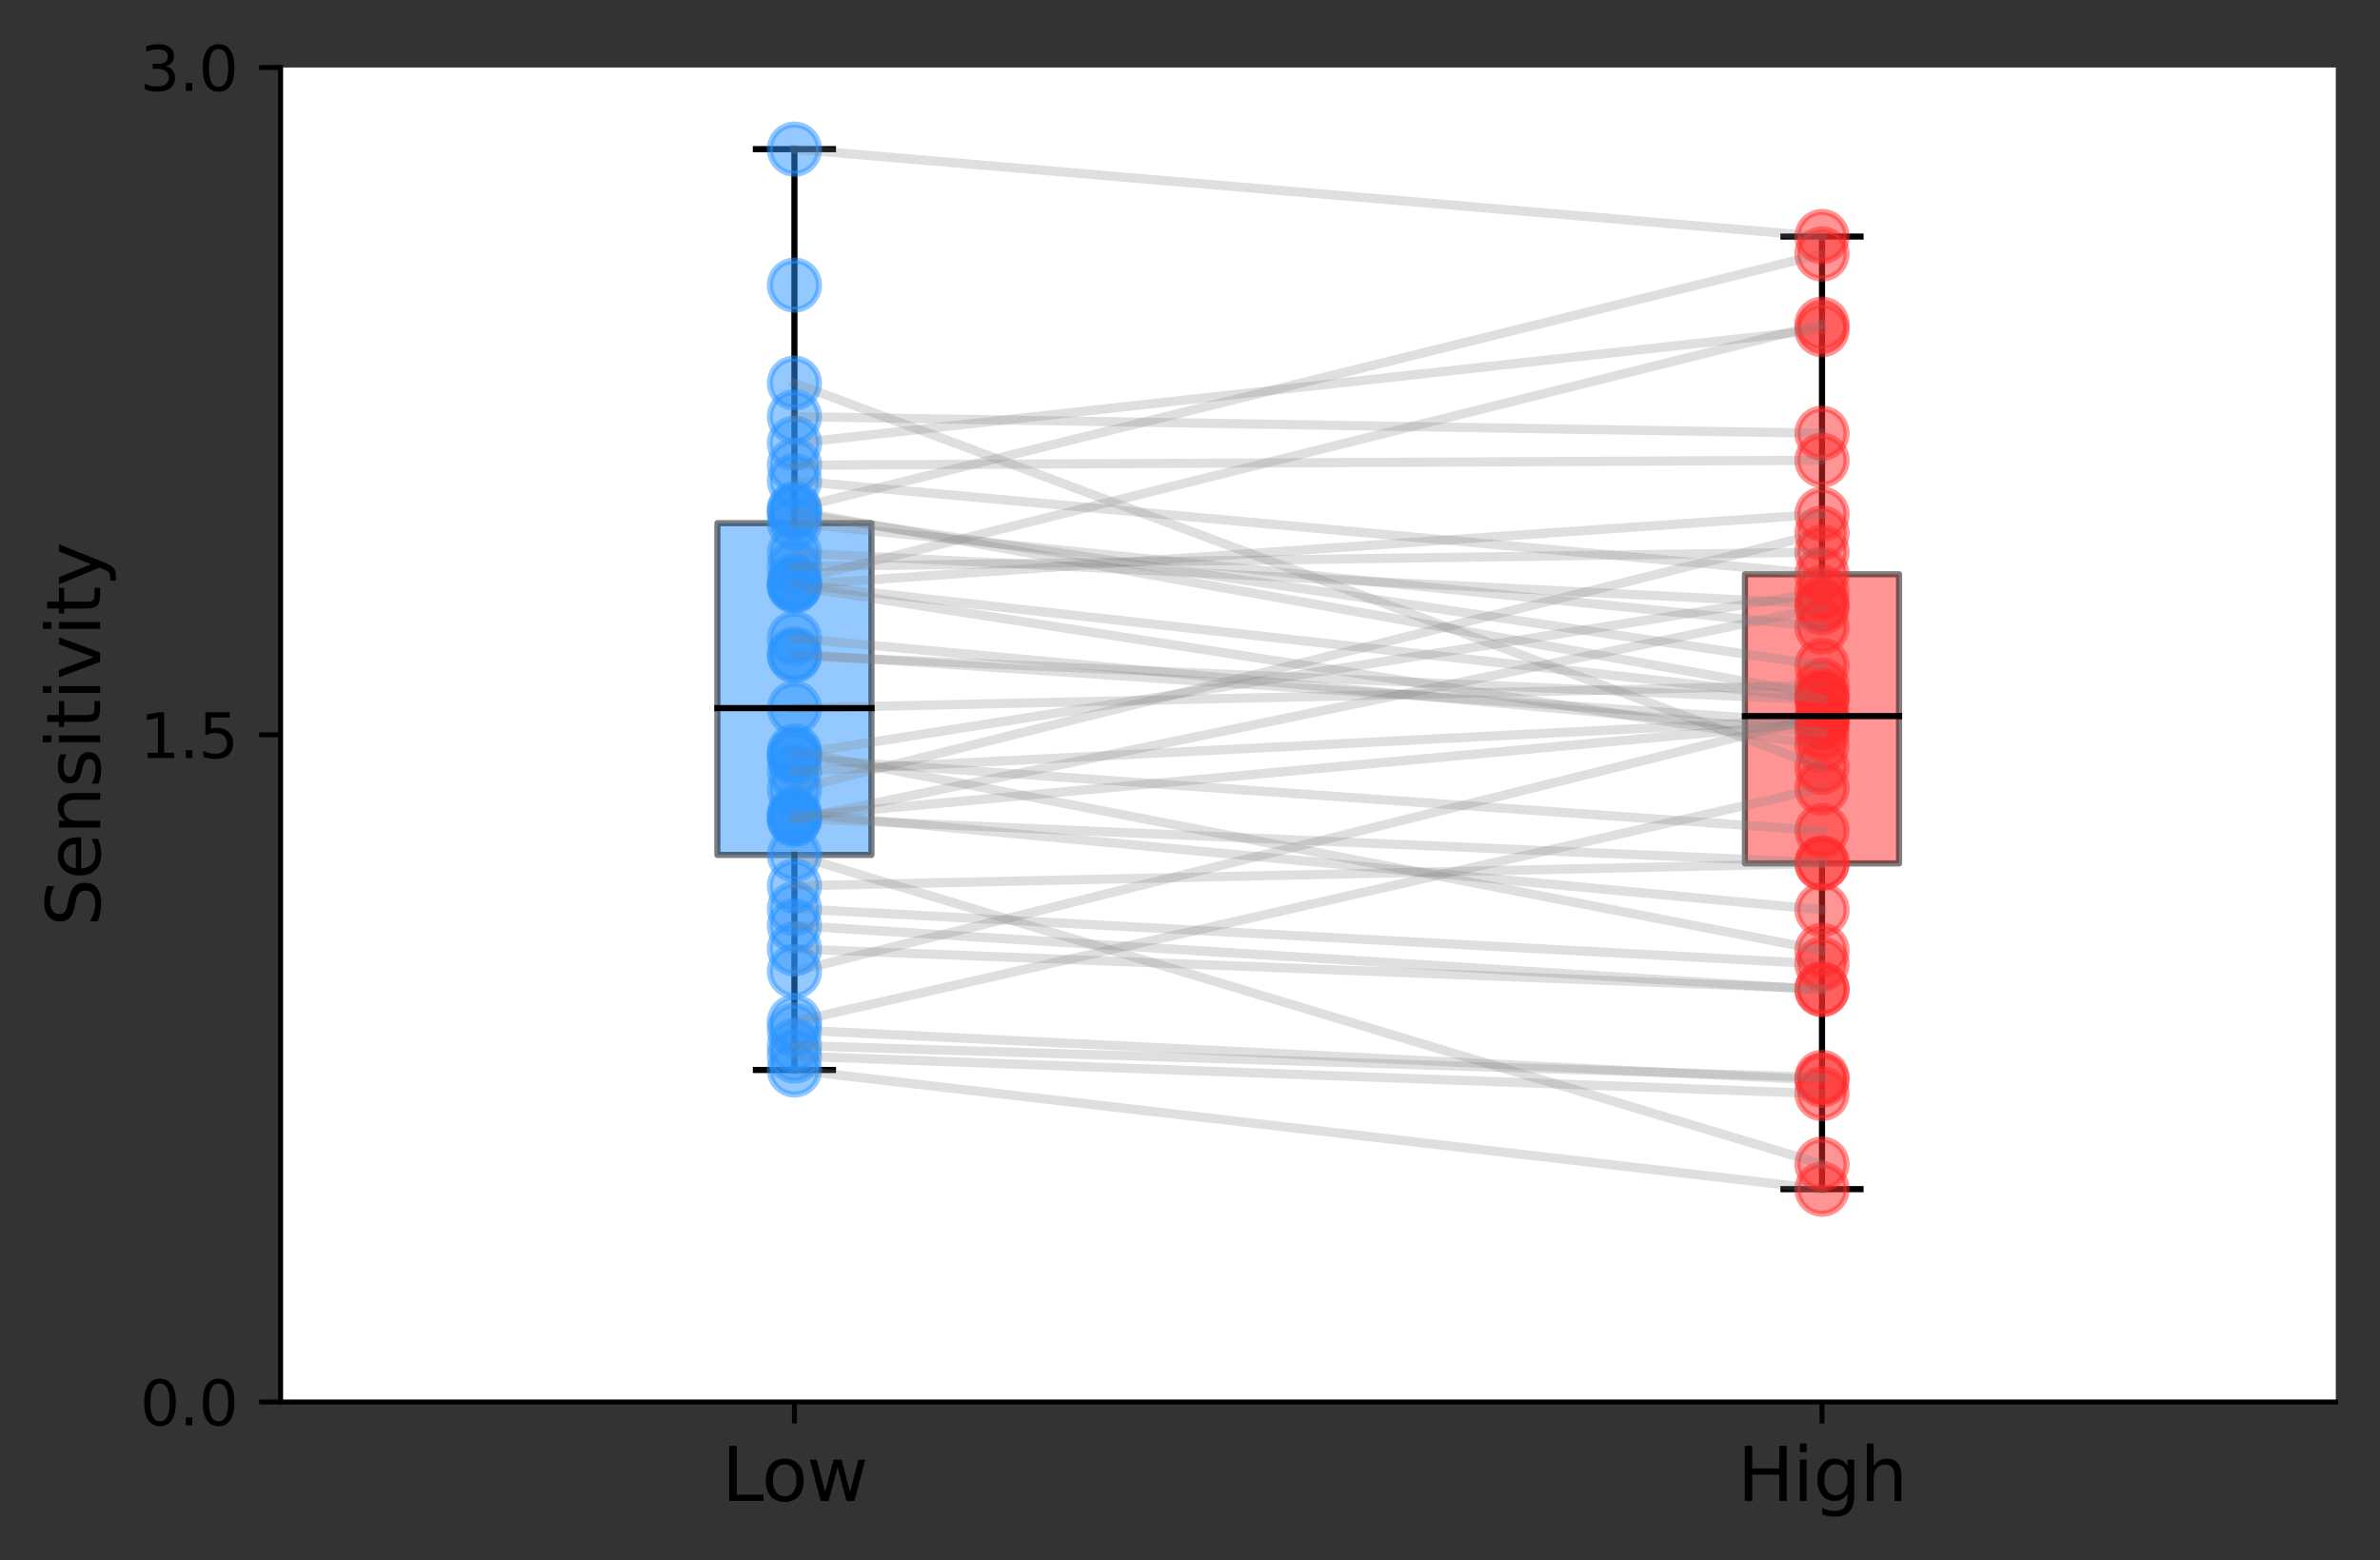 <?xml version="1.0" encoding="utf-8" standalone="no"?>
<!DOCTYPE svg PUBLIC "-//W3C//DTD SVG 1.1//EN"
  "http://www.w3.org/Graphics/SVG/1.1/DTD/svg11.dtd">
<svg xmlns:xlink="http://www.w3.org/1999/xlink" width="387.717pt" height="254.253pt" viewBox="0 0 387.717 254.253" xmlns="http://www.w3.org/2000/svg" version="1.1">
 <rect x="0" y="0" width="387.717" height="254.253" fill="#333333" stroke="none"/>
 <defs>
  <style type="text/css">*{stroke-linejoin: round; stroke-linecap: butt}</style>
 </defs>
 <g id="figure_1">
  <g id="patch_1">
   <path d="M 0 254.253 
L 387.717 254.253 
L 387.717 0 
L 0 0 
L 0 254.253 
z
" style="fill: none"/>
  </g>
  <g id="axes_1">
   <g id="patch_2">
    <path d="M 45.717 228.439 
L 380.517 228.439 
L 380.517 10.999 
L 45.717 10.999 
z
" style="fill: #ffffff"/>
   </g>
   <g id="matplotlib.axis_1">
    <g id="xtick_1">
     <g id="line2d_1">
      <defs>
       <path id="m71ca044de9" d="M 0 0 
L 0 3.5 
" style="stroke: #000000; stroke-width: 0.8"/>
      </defs>
      <g>
       <use xlink:href="#m71ca044de9" x="129.417" y="228.439" style="stroke: #000000; stroke-width: 0.8"/>
      </g>
     </g>
     <g id="text_1">
      <!-- Low -->
      <g transform="translate(117.601 244.557) scale(0.12 -0.12)">
       <defs>
        <path id="DejaVuSans-4c" d="M 628 4666 
L 1259 4666 
L 1259 531 
L 3531 531 
L 3531 0 
L 628 0 
L 628 4666 
z
" transform="scale(0.016)"/>
        <path id="DejaVuSans-6f" d="M 1959 3097 
Q 1497 3097 1228 2736 
Q 959 2375 959 1747 
Q 959 1119 1226 758 
Q 1494 397 1959 397 
Q 2419 397 2687 759 
Q 2956 1122 2956 1747 
Q 2956 2369 2687 2733 
Q 2419 3097 1959 3097 
z
M 1959 3584 
Q 2709 3584 3137 3096 
Q 3566 2609 3566 1747 
Q 3566 888 3137 398 
Q 2709 -91 1959 -91 
Q 1206 -91 779 398 
Q 353 888 353 1747 
Q 353 2609 779 3096 
Q 1206 3584 1959 3584 
z
" transform="scale(0.016)"/>
        <path id="DejaVuSans-77" d="M 269 3500 
L 844 3500 
L 1563 769 
L 2278 3500 
L 2956 3500 
L 3675 769 
L 4391 3500 
L 4966 3500 
L 4050 0 
L 3372 0 
L 2619 2869 
L 1863 0 
L 1184 0 
L 269 3500 
z
" transform="scale(0.016)"/>
       </defs>
       <use xlink:href="#DejaVuSans-4c"/>
       <use xlink:href="#DejaVuSans-6f" x="53.963"/>
       <use xlink:href="#DejaVuSans-77" x="115.145"/>
      </g>
     </g>
    </g>
    <g id="xtick_2">
     <g id="line2d_2">
      <g>
       <use xlink:href="#m71ca044de9" x="296.817" y="228.439" style="stroke: #000000; stroke-width: 0.8"/>
      </g>
     </g>
     <g id="text_2">
      <!-- High -->
      <g transform="translate(283.026 244.557) scale(0.12 -0.12)">
       <defs>
        <path id="DejaVuSans-48" d="M 628 4666 
L 1259 4666 
L 1259 2753 
L 3553 2753 
L 3553 4666 
L 4184 4666 
L 4184 0 
L 3553 0 
L 3553 2222 
L 1259 2222 
L 1259 0 
L 628 0 
L 628 4666 
z
" transform="scale(0.016)"/>
        <path id="DejaVuSans-69" d="M 603 3500 
L 1178 3500 
L 1178 0 
L 603 0 
L 603 3500 
z
M 603 4863 
L 1178 4863 
L 1178 4134 
L 603 4134 
L 603 4863 
z
" transform="scale(0.016)"/>
        <path id="DejaVuSans-67" d="M 2906 1791 
Q 2906 2416 2648 2759 
Q 2391 3103 1925 3103 
Q 1463 3103 1205 2759 
Q 947 2416 947 1791 
Q 947 1169 1205 825 
Q 1463 481 1925 481 
Q 2391 481 2648 825 
Q 2906 1169 2906 1791 
z
M 3481 434 
Q 3481 -459 3084 -895 
Q 2688 -1331 1869 -1331 
Q 1566 -1331 1297 -1286 
Q 1028 -1241 775 -1147 
L 775 -588 
Q 1028 -725 1275 -790 
Q 1522 -856 1778 -856 
Q 2344 -856 2625 -561 
Q 2906 -266 2906 331 
L 2906 616 
Q 2728 306 2450 153 
Q 2172 0 1784 0 
Q 1141 0 747 490 
Q 353 981 353 1791 
Q 353 2603 747 3093 
Q 1141 3584 1784 3584 
Q 2172 3584 2450 3431 
Q 2728 3278 2906 2969 
L 2906 3500 
L 3481 3500 
L 3481 434 
z
" transform="scale(0.016)"/>
        <path id="DejaVuSans-68" d="M 3513 2113 
L 3513 0 
L 2938 0 
L 2938 2094 
Q 2938 2591 2744 2837 
Q 2550 3084 2163 3084 
Q 1697 3084 1428 2787 
Q 1159 2491 1159 1978 
L 1159 0 
L 581 0 
L 581 4863 
L 1159 4863 
L 1159 2956 
Q 1366 3272 1645 3428 
Q 1925 3584 2291 3584 
Q 2894 3584 3203 3211 
Q 3513 2838 3513 2113 
z
" transform="scale(0.016)"/>
       </defs>
       <use xlink:href="#DejaVuSans-48"/>
       <use xlink:href="#DejaVuSans-69" x="75.195"/>
       <use xlink:href="#DejaVuSans-67" x="102.979"/>
       <use xlink:href="#DejaVuSans-68" x="166.455"/>
      </g>
     </g>
    </g>
   </g>
   <g id="matplotlib.axis_2">
    <g id="ytick_1">
     <g id="line2d_3">
      <defs>
       <path id="m0440b07064" d="M 0 0 
L -3.5 0 
" style="stroke: #000000; stroke-width: 0.8"/>
      </defs>
      <g>
       <use xlink:href="#m0440b07064" x="45.717" y="228.439" style="stroke: #000000; stroke-width: 0.8"/>
      </g>
     </g>
     <g id="text_3">
      <!-- 0.0 -->
      <g transform="translate(22.814 232.238) scale(0.1 -0.1)">
       <defs>
        <path id="DejaVuSans-30" d="M 2034 4250 
Q 1547 4250 1301 3770 
Q 1056 3291 1056 2328 
Q 1056 1369 1301 889 
Q 1547 409 2034 409 
Q 2525 409 2770 889 
Q 3016 1369 3016 2328 
Q 3016 3291 2770 3770 
Q 2525 4250 2034 4250 
z
M 2034 4750 
Q 2819 4750 3233 4129 
Q 3647 3509 3647 2328 
Q 3647 1150 3233 529 
Q 2819 -91 2034 -91 
Q 1250 -91 836 529 
Q 422 1150 422 2328 
Q 422 3509 836 4129 
Q 1250 4750 2034 4750 
z
" transform="scale(0.016)"/>
        <path id="DejaVuSans-2e" d="M 684 794 
L 1344 794 
L 1344 0 
L 684 0 
L 684 794 
z
" transform="scale(0.016)"/>
       </defs>
       <use xlink:href="#DejaVuSans-30"/>
       <use xlink:href="#DejaVuSans-2e" x="63.623"/>
       <use xlink:href="#DejaVuSans-30" x="95.41"/>
      </g>
     </g>
    </g>
    <g id="ytick_2">
     <g id="line2d_4">
      <g>
       <use xlink:href="#m0440b07064" x="45.717" y="119.719" style="stroke: #000000; stroke-width: 0.8"/>
      </g>
     </g>
     <g id="text_4">
      <!-- 1.5 -->
      <g transform="translate(22.814 123.518) scale(0.1 -0.1)">
       <defs>
        <path id="DejaVuSans-31" d="M 794 531 
L 1825 531 
L 1825 4091 
L 703 3866 
L 703 4441 
L 1819 4666 
L 2450 4666 
L 2450 531 
L 3481 531 
L 3481 0 
L 794 0 
L 794 531 
z
" transform="scale(0.016)"/>
        <path id="DejaVuSans-35" d="M 691 4666 
L 3169 4666 
L 3169 4134 
L 1269 4134 
L 1269 2991 
Q 1406 3038 1543 3061 
Q 1681 3084 1819 3084 
Q 2600 3084 3056 2656 
Q 3513 2228 3513 1497 
Q 3513 744 3044 326 
Q 2575 -91 1722 -91 
Q 1428 -91 1123 -41 
Q 819 9 494 109 
L 494 744 
Q 775 591 1075 516 
Q 1375 441 1709 441 
Q 2250 441 2565 725 
Q 2881 1009 2881 1497 
Q 2881 1984 2565 2268 
Q 2250 2553 1709 2553 
Q 1456 2553 1204 2497 
Q 953 2441 691 2322 
L 691 4666 
z
" transform="scale(0.016)"/>
       </defs>
       <use xlink:href="#DejaVuSans-31"/>
       <use xlink:href="#DejaVuSans-2e" x="63.623"/>
       <use xlink:href="#DejaVuSans-35" x="95.41"/>
      </g>
     </g>
    </g>
    <g id="ytick_3">
     <g id="line2d_5">
      <g>
       <use xlink:href="#m0440b07064" x="45.717" y="10.999" style="stroke: #000000; stroke-width: 0.8"/>
      </g>
     </g>
     <g id="text_5">
      <!-- 3.0 -->
      <g transform="translate(22.814 14.798) scale(0.1 -0.1)">
       <defs>
        <path id="DejaVuSans-33" d="M 2597 2516 
Q 3050 2419 3304 2112 
Q 3559 1806 3559 1356 
Q 3559 666 3084 287 
Q 2609 -91 1734 -91 
Q 1441 -91 1130 -33 
Q 819 25 488 141 
L 488 750 
Q 750 597 1062 519 
Q 1375 441 1716 441 
Q 2309 441 2620 675 
Q 2931 909 2931 1356 
Q 2931 1769 2642 2001 
Q 2353 2234 1838 2234 
L 1294 2234 
L 1294 2753 
L 1863 2753 
Q 2328 2753 2575 2939 
Q 2822 3125 2822 3475 
Q 2822 3834 2567 4026 
Q 2313 4219 1838 4219 
Q 1578 4219 1281 4162 
Q 984 4106 628 3988 
L 628 4550 
Q 988 4650 1302 4700 
Q 1616 4750 1894 4750 
Q 2613 4750 3031 4423 
Q 3450 4097 3450 3541 
Q 3450 3153 3228 2886 
Q 3006 2619 2597 2516 
z
" transform="scale(0.016)"/>
       </defs>
       <use xlink:href="#DejaVuSans-33"/>
       <use xlink:href="#DejaVuSans-2e" x="63.623"/>
       <use xlink:href="#DejaVuSans-30" x="95.41"/>
      </g>
     </g>
    </g>
    <g id="text_6">
     <!-- Sensitivity -->
     <g transform="translate(16.318 150.956) rotate(-90) scale(0.12 -0.12)">
      <defs>
       <path id="DejaVuSans-53" d="M 3425 4513 
L 3425 3897 
Q 3066 4069 2747 4153 
Q 2428 4238 2131 4238 
Q 1616 4238 1336 4038 
Q 1056 3838 1056 3469 
Q 1056 3159 1242 3001 
Q 1428 2844 1947 2747 
L 2328 2669 
Q 3034 2534 3370 2195 
Q 3706 1856 3706 1288 
Q 3706 609 3251 259 
Q 2797 -91 1919 -91 
Q 1588 -91 1214 -16 
Q 841 59 441 206 
L 441 856 
Q 825 641 1194 531 
Q 1563 422 1919 422 
Q 2459 422 2753 634 
Q 3047 847 3047 1241 
Q 3047 1584 2836 1778 
Q 2625 1972 2144 2069 
L 1759 2144 
Q 1053 2284 737 2584 
Q 422 2884 422 3419 
Q 422 4038 858 4394 
Q 1294 4750 2059 4750 
Q 2388 4750 2728 4690 
Q 3069 4631 3425 4513 
z
" transform="scale(0.016)"/>
       <path id="DejaVuSans-65" d="M 3597 1894 
L 3597 1613 
L 953 1613 
Q 991 1019 1311 708 
Q 1631 397 2203 397 
Q 2534 397 2845 478 
Q 3156 559 3463 722 
L 3463 178 
Q 3153 47 2828 -22 
Q 2503 -91 2169 -91 
Q 1331 -91 842 396 
Q 353 884 353 1716 
Q 353 2575 817 3079 
Q 1281 3584 2069 3584 
Q 2775 3584 3186 3129 
Q 3597 2675 3597 1894 
z
M 3022 2063 
Q 3016 2534 2758 2815 
Q 2500 3097 2075 3097 
Q 1594 3097 1305 2825 
Q 1016 2553 972 2059 
L 3022 2063 
z
" transform="scale(0.016)"/>
       <path id="DejaVuSans-6e" d="M 3513 2113 
L 3513 0 
L 2938 0 
L 2938 2094 
Q 2938 2591 2744 2837 
Q 2550 3084 2163 3084 
Q 1697 3084 1428 2787 
Q 1159 2491 1159 1978 
L 1159 0 
L 581 0 
L 581 3500 
L 1159 3500 
L 1159 2956 
Q 1366 3272 1645 3428 
Q 1925 3584 2291 3584 
Q 2894 3584 3203 3211 
Q 3513 2838 3513 2113 
z
" transform="scale(0.016)"/>
       <path id="DejaVuSans-73" d="M 2834 3397 
L 2834 2853 
Q 2591 2978 2328 3040 
Q 2066 3103 1784 3103 
Q 1356 3103 1142 2972 
Q 928 2841 928 2578 
Q 928 2378 1081 2264 
Q 1234 2150 1697 2047 
L 1894 2003 
Q 2506 1872 2764 1633 
Q 3022 1394 3022 966 
Q 3022 478 2636 193 
Q 2250 -91 1575 -91 
Q 1294 -91 989 -36 
Q 684 19 347 128 
L 347 722 
Q 666 556 975 473 
Q 1284 391 1588 391 
Q 1994 391 2212 530 
Q 2431 669 2431 922 
Q 2431 1156 2273 1281 
Q 2116 1406 1581 1522 
L 1381 1569 
Q 847 1681 609 1914 
Q 372 2147 372 2553 
Q 372 3047 722 3315 
Q 1072 3584 1716 3584 
Q 2034 3584 2315 3537 
Q 2597 3491 2834 3397 
z
" transform="scale(0.016)"/>
       <path id="DejaVuSans-74" d="M 1172 4494 
L 1172 3500 
L 2356 3500 
L 2356 3053 
L 1172 3053 
L 1172 1153 
Q 1172 725 1289 603 
Q 1406 481 1766 481 
L 2356 481 
L 2356 0 
L 1766 0 
Q 1100 0 847 248 
Q 594 497 594 1153 
L 594 3053 
L 172 3053 
L 172 3500 
L 594 3500 
L 594 4494 
L 1172 4494 
z
" transform="scale(0.016)"/>
       <path id="DejaVuSans-76" d="M 191 3500 
L 800 3500 
L 1894 563 
L 2988 3500 
L 3597 3500 
L 2284 0 
L 1503 0 
L 191 3500 
z
" transform="scale(0.016)"/>
       <path id="DejaVuSans-79" d="M 2059 -325 
Q 1816 -950 1584 -1140 
Q 1353 -1331 966 -1331 
L 506 -1331 
L 506 -850 
L 844 -850 
Q 1081 -850 1212 -737 
Q 1344 -625 1503 -206 
L 1606 56 
L 191 3500 
L 800 3500 
L 1894 763 
L 2988 3500 
L 3597 3500 
L 2059 -325 
z
" transform="scale(0.016)"/>
      </defs>
      <use xlink:href="#DejaVuSans-53"/>
      <use xlink:href="#DejaVuSans-65" x="63.477"/>
      <use xlink:href="#DejaVuSans-6e" x="125"/>
      <use xlink:href="#DejaVuSans-73" x="188.379"/>
      <use xlink:href="#DejaVuSans-69" x="240.479"/>
      <use xlink:href="#DejaVuSans-74" x="268.262"/>
      <use xlink:href="#DejaVuSans-69" x="307.471"/>
      <use xlink:href="#DejaVuSans-76" x="335.254"/>
      <use xlink:href="#DejaVuSans-69" x="394.434"/>
      <use xlink:href="#DejaVuSans-74" x="422.217"/>
      <use xlink:href="#DejaVuSans-79" x="461.426"/>
     </g>
    </g>
   </g>
   <g id="patch_3">
    <path d="M 116.862 139.303 
L 141.972 139.303 
L 141.972 85.244 
L 116.862 85.244 
L 116.862 139.303 
z
" clip-path="url(#ped842dbc58)" style="fill: #2a95ff; opacity: 0.5; stroke: #000000; stroke-linejoin: miter"/>
   </g>
   <g id="line2d_6">
    <path d="M 129.417 139.303 
L 129.417 174.344 
" clip-path="url(#ped842dbc58)" style="fill: none; stroke: #000000; stroke-linecap: square"/>
   </g>
   <g id="line2d_7">
    <path d="M 129.417 85.244 
L 129.417 24.305 
" clip-path="url(#ped842dbc58)" style="fill: none; stroke: #000000; stroke-linecap: square"/>
   </g>
   <g id="line2d_8">
    <path d="M 123.139 174.344 
L 135.694 174.344 
" clip-path="url(#ped842dbc58)" style="fill: none; stroke: #000000; stroke-linecap: square"/>
   </g>
   <g id="line2d_9">
    <path d="M 123.139 24.305 
L 135.694 24.305 
" clip-path="url(#ped842dbc58)" style="fill: none; stroke: #000000; stroke-linecap: square"/>
   </g>
   <g id="line2d_10"/>
   <g id="patch_4">
    <path d="M 284.262 140.692 
L 309.372 140.692 
L 309.372 93.57 
L 284.262 93.57 
L 284.262 140.692 
z
" clip-path="url(#ped842dbc58)" style="fill: #ff2a2a; opacity: 0.5; stroke: #000000; stroke-linejoin: miter"/>
   </g>
   <g id="line2d_11">
    <path d="M 296.817 140.692 
L 296.817 193.763 
" clip-path="url(#ped842dbc58)" style="fill: none; stroke: #000000; stroke-linecap: square"/>
   </g>
   <g id="line2d_12">
    <path d="M 296.817 93.57 
L 296.817 38.543 
" clip-path="url(#ped842dbc58)" style="fill: none; stroke: #000000; stroke-linecap: square"/>
   </g>
   <g id="line2d_13">
    <path d="M 290.539 193.763 
L 303.094 193.763 
" clip-path="url(#ped842dbc58)" style="fill: none; stroke: #000000; stroke-linecap: square"/>
   </g>
   <g id="line2d_14">
    <path d="M 290.539 38.543 
L 303.094 38.543 
" clip-path="url(#ped842dbc58)" style="fill: none; stroke: #000000; stroke-linecap: square"/>
   </g>
   <g id="line2d_15">
    <defs>
     <path id="m252c2f617e" d="M 0 3 
C 0.796 3 1.559 2.684 2.121 2.121 
C 2.684 1.559 3 0.796 3 0 
C 3 -0.796 2.684 -1.559 2.121 -2.121 
C 1.559 -2.684 0.796 -3 0 -3 
C -0.796 -3 -1.559 -2.684 -2.121 -2.121 
C -2.684 -1.559 -3 -0.796 -3 0 
C -3 0.796 -2.684 1.559 -2.121 2.121 
C -1.559 2.684 -0.796 3 0 3 
z
" style="stroke: #000000"/>
    </defs>
    <g clip-path="url(#ped842dbc58)"/>
   </g>
   <g id="line2d_16">
    <path d="M 129.417 148.069 
" clip-path="url(#ped842dbc58)" style="fill: none; stroke: #2a95ff; stroke-opacity: 0.5; stroke-width: 1.5; stroke-linecap: square"/>
    <defs>
     <path id="m9017410958" d="M 0 4 
C 1.061 4 2.078 3.579 2.828 2.828 
C 3.579 2.078 4 1.061 4 0 
C 4 -1.061 3.579 -2.078 2.828 -2.828 
C 2.078 -3.579 1.061 -4 0 -4 
C -1.061 -4 -2.078 -3.579 -2.828 -2.828 
C -3.579 -2.078 -4 -1.061 -4 0 
C -4 1.061 -3.579 2.078 -2.828 2.828 
C -2.078 3.579 -1.061 4 0 4 
z
" style="stroke: #2a95ff; stroke-opacity: 0.5"/>
    </defs>
    <g clip-path="url(#ped842dbc58)">
     <use xlink:href="#m9017410958" x="129.417" y="148.069" style="fill: #2a95ff; fill-opacity: 0.5; stroke: #2a95ff; stroke-opacity: 0.5"/>
    </g>
   </g>
   <g id="line2d_17">
    <path d="M 296.817 157.072 
" clip-path="url(#ped842dbc58)" style="fill: none; stroke: #ff2a2a; stroke-opacity: 0.5; stroke-width: 1.5; stroke-linecap: square"/>
    <defs>
     <path id="m1ff8f633be" d="M 0 4 
C 1.061 4 2.078 3.579 2.828 2.828 
C 3.579 2.078 4 1.061 4 0 
C 4 -1.061 3.579 -2.078 2.828 -2.828 
C 2.078 -3.579 1.061 -4 0 -4 
C -1.061 -4 -2.078 -3.579 -2.828 -2.828 
C -3.579 -2.078 -4 -1.061 -4 0 
C -4 1.061 -3.579 2.078 -2.828 2.828 
C -2.078 3.579 -1.061 4 0 4 
z
" style="stroke: #ff2a2a; stroke-opacity: 0.5"/>
    </defs>
    <g clip-path="url(#ped842dbc58)">
     <use xlink:href="#m1ff8f633be" x="296.817" y="157.072" style="fill: #ff2a2a; fill-opacity: 0.5; stroke: #ff2a2a; stroke-opacity: 0.5"/>
    </g>
   </g>
   <g id="line2d_18">
    <path d="M 129.417 148.069 
L 296.817 157.072 
" clip-path="url(#ped842dbc58)" style="fill: none; stroke: #808080; stroke-opacity: 0.25; stroke-width: 1.5; stroke-linecap: square"/>
   </g>
   <g id="line2d_19">
    <path d="M 129.417 106.843 
" clip-path="url(#ped842dbc58)" style="fill: none; stroke: #2a95ff; stroke-opacity: 0.5; stroke-width: 1.5; stroke-linecap: square"/>
    <g clip-path="url(#ped842dbc58)">
     <use xlink:href="#m9017410958" x="129.417" y="106.843" style="fill: #2a95ff; fill-opacity: 0.5; stroke: #2a95ff; stroke-opacity: 0.5"/>
    </g>
   </g>
   <g id="line2d_20">
    <path d="M 296.817 114.023 
" clip-path="url(#ped842dbc58)" style="fill: none; stroke: #ff2a2a; stroke-opacity: 0.5; stroke-width: 1.5; stroke-linecap: square"/>
    <g clip-path="url(#ped842dbc58)">
     <use xlink:href="#m1ff8f633be" x="296.817" y="114.023" style="fill: #ff2a2a; fill-opacity: 0.5; stroke: #ff2a2a; stroke-opacity: 0.5"/>
    </g>
   </g>
   <g id="line2d_21">
    <path d="M 129.417 106.843 
L 296.817 114.023 
" clip-path="url(#ped842dbc58)" style="fill: none; stroke: #808080; stroke-opacity: 0.25; stroke-width: 1.5; stroke-linecap: square"/>
   </g>
   <g id="line2d_22">
    <path d="M 129.417 122.915 
" clip-path="url(#ped842dbc58)" style="fill: none; stroke: #2a95ff; stroke-opacity: 0.5; stroke-width: 1.5; stroke-linecap: square"/>
    <g clip-path="url(#ped842dbc58)">
     <use xlink:href="#m9017410958" x="129.417" y="122.915" style="fill: #2a95ff; fill-opacity: 0.5; stroke: #2a95ff; stroke-opacity: 0.5"/>
    </g>
   </g>
   <g id="line2d_23">
    <path d="M 296.817 96.53 
" clip-path="url(#ped842dbc58)" style="fill: none; stroke: #ff2a2a; stroke-opacity: 0.5; stroke-width: 1.5; stroke-linecap: square"/>
    <g clip-path="url(#ped842dbc58)">
     <use xlink:href="#m1ff8f633be" x="296.817" y="96.53" style="fill: #ff2a2a; fill-opacity: 0.5; stroke: #ff2a2a; stroke-opacity: 0.5"/>
    </g>
   </g>
   <g id="line2d_24">
    <path d="M 129.417 122.915 
L 296.817 96.53 
" clip-path="url(#ped842dbc58)" style="fill: none; stroke: #808080; stroke-opacity: 0.25; stroke-width: 1.5; stroke-linecap: square"/>
   </g>
   <g id="line2d_25">
    <path d="M 129.417 106.562 
" clip-path="url(#ped842dbc58)" style="fill: none; stroke: #2a95ff; stroke-opacity: 0.5; stroke-width: 1.5; stroke-linecap: square"/>
    <g clip-path="url(#ped842dbc58)">
     <use xlink:href="#m9017410958" x="129.417" y="106.562" style="fill: #2a95ff; fill-opacity: 0.5; stroke: #2a95ff; stroke-opacity: 0.5"/>
    </g>
   </g>
   <g id="line2d_26">
    <path d="M 296.817 117.782 
" clip-path="url(#ped842dbc58)" style="fill: none; stroke: #ff2a2a; stroke-opacity: 0.5; stroke-width: 1.5; stroke-linecap: square"/>
    <g clip-path="url(#ped842dbc58)">
     <use xlink:href="#m1ff8f633be" x="296.817" y="117.782" style="fill: #ff2a2a; fill-opacity: 0.5; stroke: #ff2a2a; stroke-opacity: 0.5"/>
    </g>
   </g>
   <g id="line2d_27">
    <path d="M 129.417 106.562 
L 296.817 117.782 
" clip-path="url(#ped842dbc58)" style="fill: none; stroke: #808080; stroke-opacity: 0.25; stroke-width: 1.5; stroke-linecap: square"/>
   </g>
   <g id="line2d_28">
    <path d="M 129.417 133.049 
" clip-path="url(#ped842dbc58)" style="fill: none; stroke: #2a95ff; stroke-opacity: 0.5; stroke-width: 1.5; stroke-linecap: square"/>
    <g clip-path="url(#ped842dbc58)">
     <use xlink:href="#m9017410958" x="129.417" y="133.049" style="fill: #2a95ff; fill-opacity: 0.5; stroke: #2a95ff; stroke-opacity: 0.5"/>
    </g>
   </g>
   <g id="line2d_29">
    <path d="M 296.817 117.677 
" clip-path="url(#ped842dbc58)" style="fill: none; stroke: #ff2a2a; stroke-opacity: 0.5; stroke-width: 1.5; stroke-linecap: square"/>
    <g clip-path="url(#ped842dbc58)">
     <use xlink:href="#m1ff8f633be" x="296.817" y="117.677" style="fill: #ff2a2a; fill-opacity: 0.5; stroke: #ff2a2a; stroke-opacity: 0.5"/>
    </g>
   </g>
   <g id="line2d_30">
    <path d="M 129.417 133.049 
L 296.817 117.677 
" clip-path="url(#ped842dbc58)" style="fill: none; stroke: #808080; stroke-opacity: 0.25; stroke-width: 1.5; stroke-linecap: square"/>
   </g>
   <g id="line2d_31">
    <path d="M 129.417 83.248 
" clip-path="url(#ped842dbc58)" style="fill: none; stroke: #2a95ff; stroke-opacity: 0.5; stroke-width: 1.5; stroke-linecap: square"/>
    <g clip-path="url(#ped842dbc58)">
     <use xlink:href="#m9017410958" x="129.417" y="83.248" style="fill: #2a95ff; fill-opacity: 0.5; stroke: #2a95ff; stroke-opacity: 0.5"/>
    </g>
   </g>
   <g id="line2d_32">
    <path d="M 296.817 113.28 
" clip-path="url(#ped842dbc58)" style="fill: none; stroke: #ff2a2a; stroke-opacity: 0.5; stroke-width: 1.5; stroke-linecap: square"/>
    <g clip-path="url(#ped842dbc58)">
     <use xlink:href="#m1ff8f633be" x="296.817" y="113.28" style="fill: #ff2a2a; fill-opacity: 0.5; stroke: #ff2a2a; stroke-opacity: 0.5"/>
    </g>
   </g>
   <g id="line2d_33">
    <path d="M 129.417 83.248 
L 296.817 113.28 
" clip-path="url(#ped842dbc58)" style="fill: none; stroke: #808080; stroke-opacity: 0.25; stroke-width: 1.5; stroke-linecap: square"/>
   </g>
   <g id="line2d_34">
    <path d="M 129.417 158.275 
" clip-path="url(#ped842dbc58)" style="fill: none; stroke: #2a95ff; stroke-opacity: 0.5; stroke-width: 1.5; stroke-linecap: square"/>
    <g clip-path="url(#ped842dbc58)">
     <use xlink:href="#m9017410958" x="129.417" y="158.275" style="fill: #2a95ff; fill-opacity: 0.5; stroke: #2a95ff; stroke-opacity: 0.5"/>
    </g>
   </g>
   <g id="line2d_35">
    <path d="M 296.817 116.679 
" clip-path="url(#ped842dbc58)" style="fill: none; stroke: #ff2a2a; stroke-opacity: 0.5; stroke-width: 1.5; stroke-linecap: square"/>
    <g clip-path="url(#ped842dbc58)">
     <use xlink:href="#m1ff8f633be" x="296.817" y="116.679" style="fill: #ff2a2a; fill-opacity: 0.5; stroke: #ff2a2a; stroke-opacity: 0.5"/>
    </g>
   </g>
   <g id="line2d_36">
    <path d="M 129.417 158.275 
L 296.817 116.679 
" clip-path="url(#ped842dbc58)" style="fill: none; stroke: #808080; stroke-opacity: 0.25; stroke-width: 1.5; stroke-linecap: square"/>
   </g>
   <g id="line2d_37">
    <path d="M 129.417 90.083 
" clip-path="url(#ped842dbc58)" style="fill: none; stroke: #2a95ff; stroke-opacity: 0.5; stroke-width: 1.5; stroke-linecap: square"/>
    <g clip-path="url(#ped842dbc58)">
     <use xlink:href="#m9017410958" x="129.417" y="90.083" style="fill: #2a95ff; fill-opacity: 0.5; stroke: #2a95ff; stroke-opacity: 0.5"/>
    </g>
   </g>
   <g id="line2d_38">
    <path d="M 296.817 98.401 
" clip-path="url(#ped842dbc58)" style="fill: none; stroke: #ff2a2a; stroke-opacity: 0.5; stroke-width: 1.5; stroke-linecap: square"/>
    <g clip-path="url(#ped842dbc58)">
     <use xlink:href="#m1ff8f633be" x="296.817" y="98.401" style="fill: #ff2a2a; fill-opacity: 0.5; stroke: #ff2a2a; stroke-opacity: 0.5"/>
    </g>
   </g>
   <g id="line2d_39">
    <path d="M 129.417 90.083 
L 296.817 98.401 
" clip-path="url(#ped842dbc58)" style="fill: none; stroke: #808080; stroke-opacity: 0.25; stroke-width: 1.5; stroke-linecap: square"/>
   </g>
   <g id="line2d_40">
    <path d="M 129.417 174.344 
" clip-path="url(#ped842dbc58)" style="fill: none; stroke: #2a95ff; stroke-opacity: 0.5; stroke-width: 1.5; stroke-linecap: square"/>
    <g clip-path="url(#ped842dbc58)">
     <use xlink:href="#m9017410958" x="129.417" y="174.344" style="fill: #2a95ff; fill-opacity: 0.5; stroke: #2a95ff; stroke-opacity: 0.5"/>
    </g>
   </g>
   <g id="line2d_41">
    <path d="M 296.817 193.763 
" clip-path="url(#ped842dbc58)" style="fill: none; stroke: #ff2a2a; stroke-opacity: 0.5; stroke-width: 1.5; stroke-linecap: square"/>
    <g clip-path="url(#ped842dbc58)">
     <use xlink:href="#m1ff8f633be" x="296.817" y="193.763" style="fill: #ff2a2a; fill-opacity: 0.5; stroke: #ff2a2a; stroke-opacity: 0.5"/>
    </g>
   </g>
   <g id="line2d_42">
    <path d="M 129.417 174.344 
L 296.817 193.763 
" clip-path="url(#ped842dbc58)" style="fill: none; stroke: #808080; stroke-opacity: 0.25; stroke-width: 1.5; stroke-linecap: square"/>
   </g>
   <g id="line2d_43">
    <path d="M 129.417 46.46 
" clip-path="url(#ped842dbc58)" style="fill: none; stroke: #2a95ff; stroke-opacity: 0.5; stroke-width: 1.5; stroke-linecap: square"/>
    <g clip-path="url(#ped842dbc58)">
     <use xlink:href="#m9017410958" x="129.417" y="46.46" style="fill: #2a95ff; fill-opacity: 0.5; stroke: #2a95ff; stroke-opacity: 0.5"/>
    </g>
   </g>
   <g id="line2d_44">
    <path clip-path="url(#ped842dbc58)" style="fill: none; stroke: #ff2a2a; stroke-opacity: 0.5; stroke-width: 1.5; stroke-linecap: square"/>
    <g clip-path="url(#ped842dbc58)"/>
   </g>
   <g id="line2d_45">
    <path d="M 129.417 46.46 
" clip-path="url(#ped842dbc58)" style="fill: none; stroke: #808080; stroke-opacity: 0.25; stroke-width: 1.5; stroke-linecap: square"/>
   </g>
   <g id="line2d_46">
    <path d="M 129.417 123.569 
" clip-path="url(#ped842dbc58)" style="fill: none; stroke: #2a95ff; stroke-opacity: 0.5; stroke-width: 1.5; stroke-linecap: square"/>
    <g clip-path="url(#ped842dbc58)">
     <use xlink:href="#m9017410958" x="129.417" y="123.569" style="fill: #2a95ff; fill-opacity: 0.5; stroke: #2a95ff; stroke-opacity: 0.5"/>
    </g>
   </g>
   <g id="line2d_47">
    <path d="M 296.817 135.353 
" clip-path="url(#ped842dbc58)" style="fill: none; stroke: #ff2a2a; stroke-opacity: 0.5; stroke-width: 1.5; stroke-linecap: square"/>
    <g clip-path="url(#ped842dbc58)">
     <use xlink:href="#m1ff8f633be" x="296.817" y="135.353" style="fill: #ff2a2a; fill-opacity: 0.5; stroke: #ff2a2a; stroke-opacity: 0.5"/>
    </g>
   </g>
   <g id="line2d_48">
    <path d="M 129.417 123.569 
L 296.817 135.353 
" clip-path="url(#ped842dbc58)" style="fill: none; stroke: #808080; stroke-opacity: 0.25; stroke-width: 1.5; stroke-linecap: square"/>
   </g>
   <g id="line2d_49">
    <path d="M 129.417 133.351 
" clip-path="url(#ped842dbc58)" style="fill: none; stroke: #2a95ff; stroke-opacity: 0.5; stroke-width: 1.5; stroke-linecap: square"/>
    <g clip-path="url(#ped842dbc58)">
     <use xlink:href="#m9017410958" x="129.417" y="133.351" style="fill: #2a95ff; fill-opacity: 0.5; stroke: #2a95ff; stroke-opacity: 0.5"/>
    </g>
   </g>
   <g id="line2d_50">
    <path d="M 296.817 140.566 
" clip-path="url(#ped842dbc58)" style="fill: none; stroke: #ff2a2a; stroke-opacity: 0.5; stroke-width: 1.5; stroke-linecap: square"/>
    <g clip-path="url(#ped842dbc58)">
     <use xlink:href="#m1ff8f633be" x="296.817" y="140.566" style="fill: #ff2a2a; fill-opacity: 0.5; stroke: #ff2a2a; stroke-opacity: 0.5"/>
    </g>
   </g>
   <g id="line2d_51">
    <path d="M 129.417 133.351 
L 296.817 140.566 
" clip-path="url(#ped842dbc58)" style="fill: none; stroke: #808080; stroke-opacity: 0.25; stroke-width: 1.5; stroke-linecap: square"/>
   </g>
   <g id="line2d_52">
    <path d="M 129.417 154.61 
" clip-path="url(#ped842dbc58)" style="fill: none; stroke: #2a95ff; stroke-opacity: 0.5; stroke-width: 1.5; stroke-linecap: square"/>
    <g clip-path="url(#ped842dbc58)">
     <use xlink:href="#m9017410958" x="129.417" y="154.61" style="fill: #2a95ff; fill-opacity: 0.5; stroke: #2a95ff; stroke-opacity: 0.5"/>
    </g>
   </g>
   <g id="line2d_53">
    <path d="M 296.817 161.121 
" clip-path="url(#ped842dbc58)" style="fill: none; stroke: #ff2a2a; stroke-opacity: 0.5; stroke-width: 1.5; stroke-linecap: square"/>
    <g clip-path="url(#ped842dbc58)">
     <use xlink:href="#m1ff8f633be" x="296.817" y="161.121" style="fill: #ff2a2a; fill-opacity: 0.5; stroke: #ff2a2a; stroke-opacity: 0.5"/>
    </g>
   </g>
   <g id="line2d_54">
    <path d="M 129.417 154.61 
L 296.817 161.121 
" clip-path="url(#ped842dbc58)" style="fill: none; stroke: #808080; stroke-opacity: 0.25; stroke-width: 1.5; stroke-linecap: square"/>
   </g>
   <g id="line2d_55">
    <path d="M 129.417 128.637 
" clip-path="url(#ped842dbc58)" style="fill: none; stroke: #2a95ff; stroke-opacity: 0.5; stroke-width: 1.5; stroke-linecap: square"/>
    <g clip-path="url(#ped842dbc58)">
     <use xlink:href="#m9017410958" x="129.417" y="128.637" style="fill: #2a95ff; fill-opacity: 0.5; stroke: #2a95ff; stroke-opacity: 0.5"/>
    </g>
   </g>
   <g id="line2d_56">
    <path d="M 296.817 86.848 
" clip-path="url(#ped842dbc58)" style="fill: none; stroke: #ff2a2a; stroke-opacity: 0.5; stroke-width: 1.5; stroke-linecap: square"/>
    <g clip-path="url(#ped842dbc58)">
     <use xlink:href="#m1ff8f633be" x="296.817" y="86.848" style="fill: #ff2a2a; fill-opacity: 0.5; stroke: #ff2a2a; stroke-opacity: 0.5"/>
    </g>
   </g>
   <g id="line2d_57">
    <path d="M 129.417 128.637 
L 296.817 86.848 
" clip-path="url(#ped842dbc58)" style="fill: none; stroke: #808080; stroke-opacity: 0.25; stroke-width: 1.5; stroke-linecap: square"/>
   </g>
   <g id="line2d_58">
    <path d="M 129.417 132.469 
" clip-path="url(#ped842dbc58)" style="fill: none; stroke: #2a95ff; stroke-opacity: 0.5; stroke-width: 1.5; stroke-linecap: square"/>
    <g clip-path="url(#ped842dbc58)">
     <use xlink:href="#m9017410958" x="129.417" y="132.469" style="fill: #2a95ff; fill-opacity: 0.5; stroke: #2a95ff; stroke-opacity: 0.5"/>
    </g>
   </g>
   <g id="line2d_59">
    <path d="M 296.817 148.236 
" clip-path="url(#ped842dbc58)" style="fill: none; stroke: #ff2a2a; stroke-opacity: 0.5; stroke-width: 1.5; stroke-linecap: square"/>
    <g clip-path="url(#ped842dbc58)">
     <use xlink:href="#m1ff8f633be" x="296.817" y="148.236" style="fill: #ff2a2a; fill-opacity: 0.5; stroke: #ff2a2a; stroke-opacity: 0.5"/>
    </g>
   </g>
   <g id="line2d_60">
    <path d="M 129.417 132.469 
L 296.817 148.236 
" clip-path="url(#ped842dbc58)" style="fill: none; stroke: #808080; stroke-opacity: 0.25; stroke-width: 1.5; stroke-linecap: square"/>
   </g>
   <g id="line2d_61">
    <path d="M 129.417 115.383 
" clip-path="url(#ped842dbc58)" style="fill: none; stroke: #2a95ff; stroke-opacity: 0.5; stroke-width: 1.5; stroke-linecap: square"/>
    <g clip-path="url(#ped842dbc58)">
     <use xlink:href="#m9017410958" x="129.417" y="115.383" style="fill: #2a95ff; fill-opacity: 0.5; stroke: #2a95ff; stroke-opacity: 0.5"/>
    </g>
   </g>
   <g id="line2d_62">
    <path d="M 296.817 111.64 
" clip-path="url(#ped842dbc58)" style="fill: none; stroke: #ff2a2a; stroke-opacity: 0.5; stroke-width: 1.5; stroke-linecap: square"/>
    <g clip-path="url(#ped842dbc58)">
     <use xlink:href="#m1ff8f633be" x="296.817" y="111.64" style="fill: #ff2a2a; fill-opacity: 0.5; stroke: #ff2a2a; stroke-opacity: 0.5"/>
    </g>
   </g>
   <g id="line2d_63">
    <path d="M 129.417 115.383 
L 296.817 111.64 
" clip-path="url(#ped842dbc58)" style="fill: none; stroke: #808080; stroke-opacity: 0.25; stroke-width: 1.5; stroke-linecap: square"/>
   </g>
   <g id="line2d_64">
    <path d="M 129.417 72.215 
" clip-path="url(#ped842dbc58)" style="fill: none; stroke: #2a95ff; stroke-opacity: 0.5; stroke-width: 1.5; stroke-linecap: square"/>
    <g clip-path="url(#ped842dbc58)">
     <use xlink:href="#m9017410958" x="129.417" y="72.215" style="fill: #2a95ff; fill-opacity: 0.5; stroke: #2a95ff; stroke-opacity: 0.5"/>
    </g>
   </g>
   <g id="line2d_65">
    <path d="M 296.817 53.707 
" clip-path="url(#ped842dbc58)" style="fill: none; stroke: #ff2a2a; stroke-opacity: 0.5; stroke-width: 1.5; stroke-linecap: square"/>
    <g clip-path="url(#ped842dbc58)">
     <use xlink:href="#m1ff8f633be" x="296.817" y="53.707" style="fill: #ff2a2a; fill-opacity: 0.5; stroke: #ff2a2a; stroke-opacity: 0.5"/>
    </g>
   </g>
   <g id="line2d_66">
    <path d="M 129.417 72.215 
L 296.817 53.707 
" clip-path="url(#ped842dbc58)" style="fill: none; stroke: #808080; stroke-opacity: 0.25; stroke-width: 1.5; stroke-linecap: square"/>
   </g>
   <g id="line2d_67">
    <path d="M 129.417 122.382 
" clip-path="url(#ped842dbc58)" style="fill: none; stroke: #2a95ff; stroke-opacity: 0.5; stroke-width: 1.5; stroke-linecap: square"/>
    <g clip-path="url(#ped842dbc58)">
     <use xlink:href="#m9017410958" x="129.417" y="122.382" style="fill: #2a95ff; fill-opacity: 0.5; stroke: #2a95ff; stroke-opacity: 0.5"/>
    </g>
   </g>
   <g id="line2d_68">
    <path d="M 296.817 154.855 
" clip-path="url(#ped842dbc58)" style="fill: none; stroke: #ff2a2a; stroke-opacity: 0.5; stroke-width: 1.5; stroke-linecap: square"/>
    <g clip-path="url(#ped842dbc58)">
     <use xlink:href="#m1ff8f633be" x="296.817" y="154.855" style="fill: #ff2a2a; fill-opacity: 0.5; stroke: #ff2a2a; stroke-opacity: 0.5"/>
    </g>
   </g>
   <g id="line2d_69">
    <path d="M 129.417 122.382 
L 296.817 154.855 
" clip-path="url(#ped842dbc58)" style="fill: none; stroke: #808080; stroke-opacity: 0.25; stroke-width: 1.5; stroke-linecap: square"/>
   </g>
   <g id="line2d_70">
    <path d="M 129.417 133.548 
" clip-path="url(#ped842dbc58)" style="fill: none; stroke: #2a95ff; stroke-opacity: 0.5; stroke-width: 1.5; stroke-linecap: square"/>
    <g clip-path="url(#ped842dbc58)">
     <use xlink:href="#m9017410958" x="129.417" y="133.548" style="fill: #2a95ff; fill-opacity: 0.5; stroke: #2a95ff; stroke-opacity: 0.5"/>
    </g>
   </g>
   <g id="line2d_71">
    <path d="M 296.817 99.003 
" clip-path="url(#ped842dbc58)" style="fill: none; stroke: #ff2a2a; stroke-opacity: 0.5; stroke-width: 1.5; stroke-linecap: square"/>
    <g clip-path="url(#ped842dbc58)">
     <use xlink:href="#m1ff8f633be" x="296.817" y="99.003" style="fill: #ff2a2a; fill-opacity: 0.5; stroke: #ff2a2a; stroke-opacity: 0.5"/>
    </g>
   </g>
   <g id="line2d_72">
    <path d="M 129.417 133.548 
L 296.817 99.003 
" clip-path="url(#ped842dbc58)" style="fill: none; stroke: #808080; stroke-opacity: 0.25; stroke-width: 1.5; stroke-linecap: square"/>
   </g>
   <g id="line2d_73">
    <path d="M 129.417 94.614 
" clip-path="url(#ped842dbc58)" style="fill: none; stroke: #2a95ff; stroke-opacity: 0.5; stroke-width: 1.5; stroke-linecap: square"/>
    <g clip-path="url(#ped842dbc58)">
     <use xlink:href="#m9017410958" x="129.417" y="94.614" style="fill: #2a95ff; fill-opacity: 0.5; stroke: #2a95ff; stroke-opacity: 0.5"/>
    </g>
   </g>
   <g id="line2d_74">
    <path d="M 296.817 52.821 
" clip-path="url(#ped842dbc58)" style="fill: none; stroke: #ff2a2a; stroke-opacity: 0.5; stroke-width: 1.5; stroke-linecap: square"/>
    <g clip-path="url(#ped842dbc58)">
     <use xlink:href="#m1ff8f633be" x="296.817" y="52.821" style="fill: #ff2a2a; fill-opacity: 0.5; stroke: #ff2a2a; stroke-opacity: 0.5"/>
    </g>
   </g>
   <g id="line2d_75">
    <path d="M 129.417 94.614 
L 296.817 52.821 
" clip-path="url(#ped842dbc58)" style="fill: none; stroke: #808080; stroke-opacity: 0.25; stroke-width: 1.5; stroke-linecap: square"/>
   </g>
   <g id="line2d_76">
    <path d="M 129.417 125.714 
" clip-path="url(#ped842dbc58)" style="fill: none; stroke: #2a95ff; stroke-opacity: 0.5; stroke-width: 1.5; stroke-linecap: square"/>
    <g clip-path="url(#ped842dbc58)">
     <use xlink:href="#m9017410958" x="129.417" y="125.714" style="fill: #2a95ff; fill-opacity: 0.5; stroke: #2a95ff; stroke-opacity: 0.5"/>
    </g>
   </g>
   <g id="line2d_77">
    <path d="M 296.817 117.19 
" clip-path="url(#ped842dbc58)" style="fill: none; stroke: #ff2a2a; stroke-opacity: 0.5; stroke-width: 1.5; stroke-linecap: square"/>
    <g clip-path="url(#ped842dbc58)">
     <use xlink:href="#m1ff8f633be" x="296.817" y="117.19" style="fill: #ff2a2a; fill-opacity: 0.5; stroke: #ff2a2a; stroke-opacity: 0.5"/>
    </g>
   </g>
   <g id="line2d_78">
    <path d="M 129.417 125.714 
L 296.817 117.19 
" clip-path="url(#ped842dbc58)" style="fill: none; stroke: #808080; stroke-opacity: 0.25; stroke-width: 1.5; stroke-linecap: square"/>
   </g>
   <g id="line2d_79">
    <path d="M 129.417 95.31 
" clip-path="url(#ped842dbc58)" style="fill: none; stroke: #2a95ff; stroke-opacity: 0.5; stroke-width: 1.5; stroke-linecap: square"/>
    <g clip-path="url(#ped842dbc58)">
     <use xlink:href="#m9017410958" x="129.417" y="95.31" style="fill: #2a95ff; fill-opacity: 0.5; stroke: #2a95ff; stroke-opacity: 0.5"/>
    </g>
   </g>
   <g id="line2d_80">
    <path d="M 296.817 83.777 
" clip-path="url(#ped842dbc58)" style="fill: none; stroke: #ff2a2a; stroke-opacity: 0.5; stroke-width: 1.5; stroke-linecap: square"/>
    <g clip-path="url(#ped842dbc58)">
     <use xlink:href="#m1ff8f633be" x="296.817" y="83.777" style="fill: #ff2a2a; fill-opacity: 0.5; stroke: #ff2a2a; stroke-opacity: 0.5"/>
    </g>
   </g>
   <g id="line2d_81">
    <path d="M 129.417 95.31 
L 296.817 83.777 
" clip-path="url(#ped842dbc58)" style="fill: none; stroke: #808080; stroke-opacity: 0.25; stroke-width: 1.5; stroke-linecap: square"/>
   </g>
   <g id="line2d_82">
    <path d="M 129.417 95.174 
" clip-path="url(#ped842dbc58)" style="fill: none; stroke: #2a95ff; stroke-opacity: 0.5; stroke-width: 1.5; stroke-linecap: square"/>
    <g clip-path="url(#ped842dbc58)">
     <use xlink:href="#m9017410958" x="129.417" y="95.174" style="fill: #2a95ff; fill-opacity: 0.5; stroke: #2a95ff; stroke-opacity: 0.5"/>
    </g>
   </g>
   <g id="line2d_83">
    <path d="M 296.817 113.843 
" clip-path="url(#ped842dbc58)" style="fill: none; stroke: #ff2a2a; stroke-opacity: 0.5; stroke-width: 1.5; stroke-linecap: square"/>
    <g clip-path="url(#ped842dbc58)">
     <use xlink:href="#m1ff8f633be" x="296.817" y="113.843" style="fill: #ff2a2a; fill-opacity: 0.5; stroke: #ff2a2a; stroke-opacity: 0.5"/>
    </g>
   </g>
   <g id="line2d_84">
    <path d="M 129.417 95.174 
L 296.817 113.843 
" clip-path="url(#ped842dbc58)" style="fill: none; stroke: #808080; stroke-opacity: 0.25; stroke-width: 1.5; stroke-linecap: square"/>
   </g>
   <g id="line2d_85">
    <path d="M 129.417 167.815 
" clip-path="url(#ped842dbc58)" style="fill: none; stroke: #2a95ff; stroke-opacity: 0.5; stroke-width: 1.5; stroke-linecap: square"/>
    <g clip-path="url(#ped842dbc58)">
     <use xlink:href="#m9017410958" x="129.417" y="167.815" style="fill: #2a95ff; fill-opacity: 0.5; stroke: #2a95ff; stroke-opacity: 0.5"/>
    </g>
   </g>
   <g id="line2d_86">
    <path d="M 296.817 175.998 
" clip-path="url(#ped842dbc58)" style="fill: none; stroke: #ff2a2a; stroke-opacity: 0.5; stroke-width: 1.5; stroke-linecap: square"/>
    <g clip-path="url(#ped842dbc58)">
     <use xlink:href="#m1ff8f633be" x="296.817" y="175.998" style="fill: #ff2a2a; fill-opacity: 0.5; stroke: #ff2a2a; stroke-opacity: 0.5"/>
    </g>
   </g>
   <g id="line2d_87">
    <path d="M 129.417 167.815 
L 296.817 175.998 
" clip-path="url(#ped842dbc58)" style="fill: none; stroke: #808080; stroke-opacity: 0.25; stroke-width: 1.5; stroke-linecap: square"/>
   </g>
   <g id="line2d_88">
    <path d="M 129.417 82.872 
" clip-path="url(#ped842dbc58)" style="fill: none; stroke: #2a95ff; stroke-opacity: 0.5; stroke-width: 1.5; stroke-linecap: square"/>
    <g clip-path="url(#ped842dbc58)">
     <use xlink:href="#m9017410958" x="129.417" y="82.872" style="fill: #2a95ff; fill-opacity: 0.5; stroke: #2a95ff; stroke-opacity: 0.5"/>
    </g>
   </g>
   <g id="line2d_89">
    <path d="M 296.817 41.387 
" clip-path="url(#ped842dbc58)" style="fill: none; stroke: #ff2a2a; stroke-opacity: 0.5; stroke-width: 1.5; stroke-linecap: square"/>
    <g clip-path="url(#ped842dbc58)">
     <use xlink:href="#m1ff8f633be" x="296.817" y="41.387" style="fill: #ff2a2a; fill-opacity: 0.5; stroke: #ff2a2a; stroke-opacity: 0.5"/>
    </g>
   </g>
   <g id="line2d_90">
    <path d="M 129.417 82.872 
L 296.817 41.387 
" clip-path="url(#ped842dbc58)" style="fill: none; stroke: #808080; stroke-opacity: 0.25; stroke-width: 1.5; stroke-linecap: square"/>
   </g>
   <g id="line2d_91">
    <path d="M 129.417 83.71 
" clip-path="url(#ped842dbc58)" style="fill: none; stroke: #2a95ff; stroke-opacity: 0.5; stroke-width: 1.5; stroke-linecap: square"/>
    <g clip-path="url(#ped842dbc58)">
     <use xlink:href="#m9017410958" x="129.417" y="83.71" style="fill: #2a95ff; fill-opacity: 0.5; stroke: #2a95ff; stroke-opacity: 0.5"/>
    </g>
   </g>
   <g id="line2d_92">
    <path d="M 296.817 108.425 
" clip-path="url(#ped842dbc58)" style="fill: none; stroke: #ff2a2a; stroke-opacity: 0.5; stroke-width: 1.5; stroke-linecap: square"/>
    <g clip-path="url(#ped842dbc58)">
     <use xlink:href="#m1ff8f633be" x="296.817" y="108.425" style="fill: #ff2a2a; fill-opacity: 0.5; stroke: #ff2a2a; stroke-opacity: 0.5"/>
    </g>
   </g>
   <g id="line2d_93">
    <path d="M 129.417 83.71 
L 296.817 108.425 
" clip-path="url(#ped842dbc58)" style="fill: none; stroke: #808080; stroke-opacity: 0.25; stroke-width: 1.5; stroke-linecap: square"/>
   </g>
   <g id="line2d_94">
    <path d="M 129.417 78.341 
" clip-path="url(#ped842dbc58)" style="fill: none; stroke: #2a95ff; stroke-opacity: 0.5; stroke-width: 1.5; stroke-linecap: square"/>
    <g clip-path="url(#ped842dbc58)">
     <use xlink:href="#m9017410958" x="129.417" y="78.341" style="fill: #2a95ff; fill-opacity: 0.5; stroke: #2a95ff; stroke-opacity: 0.5"/>
    </g>
   </g>
   <g id="line2d_95">
    <path d="M 296.817 93.57 
" clip-path="url(#ped842dbc58)" style="fill: none; stroke: #ff2a2a; stroke-opacity: 0.5; stroke-width: 1.5; stroke-linecap: square"/>
    <g clip-path="url(#ped842dbc58)">
     <use xlink:href="#m1ff8f633be" x="296.817" y="93.57" style="fill: #ff2a2a; fill-opacity: 0.5; stroke: #ff2a2a; stroke-opacity: 0.5"/>
    </g>
   </g>
   <g id="line2d_96">
    <path d="M 129.417 78.341 
L 296.817 93.57 
" clip-path="url(#ped842dbc58)" style="fill: none; stroke: #808080; stroke-opacity: 0.25; stroke-width: 1.5; stroke-linecap: square"/>
   </g>
   <g id="line2d_97">
    <path d="M 129.417 95.517 
" clip-path="url(#ped842dbc58)" style="fill: none; stroke: #2a95ff; stroke-opacity: 0.5; stroke-width: 1.5; stroke-linecap: square"/>
    <g clip-path="url(#ped842dbc58)">
     <use xlink:href="#m9017410958" x="129.417" y="95.517" style="fill: #2a95ff; fill-opacity: 0.5; stroke: #2a95ff; stroke-opacity: 0.5"/>
    </g>
   </g>
   <g id="line2d_98">
    <path d="M 296.817 121.465 
" clip-path="url(#ped842dbc58)" style="fill: none; stroke: #ff2a2a; stroke-opacity: 0.5; stroke-width: 1.5; stroke-linecap: square"/>
    <g clip-path="url(#ped842dbc58)">
     <use xlink:href="#m1ff8f633be" x="296.817" y="121.465" style="fill: #ff2a2a; fill-opacity: 0.5; stroke: #ff2a2a; stroke-opacity: 0.5"/>
    </g>
   </g>
   <g id="line2d_99">
    <path d="M 129.417 95.517 
L 296.817 121.465 
" clip-path="url(#ped842dbc58)" style="fill: none; stroke: #808080; stroke-opacity: 0.25; stroke-width: 1.5; stroke-linecap: square"/>
   </g>
   <g id="line2d_100">
    <path d="M 129.417 24.305 
" clip-path="url(#ped842dbc58)" style="fill: none; stroke: #2a95ff; stroke-opacity: 0.5; stroke-width: 1.5; stroke-linecap: square"/>
    <g clip-path="url(#ped842dbc58)">
     <use xlink:href="#m9017410958" x="129.417" y="24.305" style="fill: #2a95ff; fill-opacity: 0.5; stroke: #2a95ff; stroke-opacity: 0.5"/>
    </g>
   </g>
   <g id="line2d_101">
    <path d="M 296.817 38.543 
" clip-path="url(#ped842dbc58)" style="fill: none; stroke: #ff2a2a; stroke-opacity: 0.5; stroke-width: 1.5; stroke-linecap: square"/>
    <g clip-path="url(#ped842dbc58)">
     <use xlink:href="#m1ff8f633be" x="296.817" y="38.543" style="fill: #ff2a2a; fill-opacity: 0.5; stroke: #ff2a2a; stroke-opacity: 0.5"/>
    </g>
   </g>
   <g id="line2d_102">
    <path d="M 129.417 24.305 
L 296.817 38.543 
" clip-path="url(#ped842dbc58)" style="fill: none; stroke: #808080; stroke-opacity: 0.25; stroke-width: 1.5; stroke-linecap: square"/>
   </g>
   <g id="line2d_103">
    <path d="M 129.417 166.481 
" clip-path="url(#ped842dbc58)" style="fill: none; stroke: #2a95ff; stroke-opacity: 0.5; stroke-width: 1.5; stroke-linecap: square"/>
    <g clip-path="url(#ped842dbc58)">
     <use xlink:href="#m9017410958" x="129.417" y="166.481" style="fill: #2a95ff; fill-opacity: 0.5; stroke: #2a95ff; stroke-opacity: 0.5"/>
    </g>
   </g>
   <g id="line2d_104">
    <path d="M 296.817 128.396 
" clip-path="url(#ped842dbc58)" style="fill: none; stroke: #ff2a2a; stroke-opacity: 0.5; stroke-width: 1.5; stroke-linecap: square"/>
    <g clip-path="url(#ped842dbc58)">
     <use xlink:href="#m1ff8f633be" x="296.817" y="128.396" style="fill: #ff2a2a; fill-opacity: 0.5; stroke: #ff2a2a; stroke-opacity: 0.5"/>
    </g>
   </g>
   <g id="line2d_105">
    <path d="M 129.417 166.481 
L 296.817 128.396 
" clip-path="url(#ped842dbc58)" style="fill: none; stroke: #808080; stroke-opacity: 0.25; stroke-width: 1.5; stroke-linecap: square"/>
   </g>
   <g id="line2d_106">
    <path d="M 129.417 67.883 
" clip-path="url(#ped842dbc58)" style="fill: none; stroke: #2a95ff; stroke-opacity: 0.5; stroke-width: 1.5; stroke-linecap: square"/>
    <g clip-path="url(#ped842dbc58)">
     <use xlink:href="#m9017410958" x="129.417" y="67.883" style="fill: #2a95ff; fill-opacity: 0.5; stroke: #2a95ff; stroke-opacity: 0.5"/>
    </g>
   </g>
   <g id="line2d_107">
    <path d="M 296.817 70.595 
" clip-path="url(#ped842dbc58)" style="fill: none; stroke: #ff2a2a; stroke-opacity: 0.5; stroke-width: 1.5; stroke-linecap: square"/>
    <g clip-path="url(#ped842dbc58)">
     <use xlink:href="#m1ff8f633be" x="296.817" y="70.595" style="fill: #ff2a2a; fill-opacity: 0.5; stroke: #ff2a2a; stroke-opacity: 0.5"/>
    </g>
   </g>
   <g id="line2d_108">
    <path d="M 129.417 67.883 
L 296.817 70.595 
" clip-path="url(#ped842dbc58)" style="fill: none; stroke: #808080; stroke-opacity: 0.25; stroke-width: 1.5; stroke-linecap: square"/>
   </g>
   <g id="line2d_109">
    <path d="M 129.417 62.421 
" clip-path="url(#ped842dbc58)" style="fill: none; stroke: #2a95ff; stroke-opacity: 0.5; stroke-width: 1.5; stroke-linecap: square"/>
    <g clip-path="url(#ped842dbc58)">
     <use xlink:href="#m9017410958" x="129.417" y="62.421" style="fill: #2a95ff; fill-opacity: 0.5; stroke: #2a95ff; stroke-opacity: 0.5"/>
    </g>
   </g>
   <g id="line2d_110">
    <path d="M 296.817 125.018 
" clip-path="url(#ped842dbc58)" style="fill: none; stroke: #ff2a2a; stroke-opacity: 0.5; stroke-width: 1.5; stroke-linecap: square"/>
    <g clip-path="url(#ped842dbc58)">
     <use xlink:href="#m1ff8f633be" x="296.817" y="125.018" style="fill: #ff2a2a; fill-opacity: 0.5; stroke: #ff2a2a; stroke-opacity: 0.5"/>
    </g>
   </g>
   <g id="line2d_111">
    <path d="M 129.417 62.421 
L 296.817 125.018 
" clip-path="url(#ped842dbc58)" style="fill: none; stroke: #808080; stroke-opacity: 0.25; stroke-width: 1.5; stroke-linecap: square"/>
   </g>
   <g id="line2d_112">
    <path d="M 129.417 85.244 
" clip-path="url(#ped842dbc58)" style="fill: none; stroke: #2a95ff; stroke-opacity: 0.5; stroke-width: 1.5; stroke-linecap: square"/>
    <g clip-path="url(#ped842dbc58)">
     <use xlink:href="#m9017410958" x="129.417" y="85.244" style="fill: #2a95ff; fill-opacity: 0.5; stroke: #2a95ff; stroke-opacity: 0.5"/>
    </g>
   </g>
   <g id="line2d_113">
    <path d="M 296.817 102.152 
" clip-path="url(#ped842dbc58)" style="fill: none; stroke: #ff2a2a; stroke-opacity: 0.5; stroke-width: 1.5; stroke-linecap: square"/>
    <g clip-path="url(#ped842dbc58)">
     <use xlink:href="#m1ff8f633be" x="296.817" y="102.152" style="fill: #ff2a2a; fill-opacity: 0.5; stroke: #ff2a2a; stroke-opacity: 0.5"/>
    </g>
   </g>
   <g id="line2d_114">
    <path d="M 129.417 85.244 
L 296.817 102.152 
" clip-path="url(#ped842dbc58)" style="fill: none; stroke: #808080; stroke-opacity: 0.25; stroke-width: 1.5; stroke-linecap: square"/>
   </g>
   <g id="line2d_115">
    <path d="M 129.417 144.349 
" clip-path="url(#ped842dbc58)" style="fill: none; stroke: #2a95ff; stroke-opacity: 0.5; stroke-width: 1.5; stroke-linecap: square"/>
    <g clip-path="url(#ped842dbc58)">
     <use xlink:href="#m9017410958" x="129.417" y="144.349" style="fill: #2a95ff; fill-opacity: 0.5; stroke: #2a95ff; stroke-opacity: 0.5"/>
    </g>
   </g>
   <g id="line2d_116">
    <path d="M 296.817 140.692 
" clip-path="url(#ped842dbc58)" style="fill: none; stroke: #ff2a2a; stroke-opacity: 0.5; stroke-width: 1.5; stroke-linecap: square"/>
    <g clip-path="url(#ped842dbc58)">
     <use xlink:href="#m1ff8f633be" x="296.817" y="140.692" style="fill: #ff2a2a; fill-opacity: 0.5; stroke: #ff2a2a; stroke-opacity: 0.5"/>
    </g>
   </g>
   <g id="line2d_117">
    <path d="M 129.417 144.349 
L 296.817 140.692 
" clip-path="url(#ped842dbc58)" style="fill: none; stroke: #808080; stroke-opacity: 0.25; stroke-width: 1.5; stroke-linecap: square"/>
   </g>
   <g id="line2d_118">
    <path d="M 129.417 150.817 
" clip-path="url(#ped842dbc58)" style="fill: none; stroke: #2a95ff; stroke-opacity: 0.5; stroke-width: 1.5; stroke-linecap: square"/>
    <g clip-path="url(#ped842dbc58)">
     <use xlink:href="#m9017410958" x="129.417" y="150.817" style="fill: #2a95ff; fill-opacity: 0.5; stroke: #2a95ff; stroke-opacity: 0.5"/>
    </g>
   </g>
   <g id="line2d_119">
    <path d="M 296.817 161.268 
" clip-path="url(#ped842dbc58)" style="fill: none; stroke: #ff2a2a; stroke-opacity: 0.5; stroke-width: 1.5; stroke-linecap: square"/>
    <g clip-path="url(#ped842dbc58)">
     <use xlink:href="#m1ff8f633be" x="296.817" y="161.268" style="fill: #ff2a2a; fill-opacity: 0.5; stroke: #ff2a2a; stroke-opacity: 0.5"/>
    </g>
   </g>
   <g id="line2d_120">
    <path d="M 129.417 150.817 
L 296.817 161.268 
" clip-path="url(#ped842dbc58)" style="fill: none; stroke: #808080; stroke-opacity: 0.25; stroke-width: 1.5; stroke-linecap: square"/>
   </g>
   <g id="line2d_121">
    <path d="M 129.417 139.303 
" clip-path="url(#ped842dbc58)" style="fill: none; stroke: #2a95ff; stroke-opacity: 0.5; stroke-width: 1.5; stroke-linecap: square"/>
    <g clip-path="url(#ped842dbc58)">
     <use xlink:href="#m9017410958" x="129.417" y="139.303" style="fill: #2a95ff; fill-opacity: 0.5; stroke: #2a95ff; stroke-opacity: 0.5"/>
    </g>
   </g>
   <g id="line2d_122">
    <path d="M 296.817 189.678 
" clip-path="url(#ped842dbc58)" style="fill: none; stroke: #ff2a2a; stroke-opacity: 0.5; stroke-width: 1.5; stroke-linecap: square"/>
    <g clip-path="url(#ped842dbc58)">
     <use xlink:href="#m1ff8f633be" x="296.817" y="189.678" style="fill: #ff2a2a; fill-opacity: 0.5; stroke: #ff2a2a; stroke-opacity: 0.5"/>
    </g>
   </g>
   <g id="line2d_123">
    <path d="M 129.417 139.303 
L 296.817 189.678 
" clip-path="url(#ped842dbc58)" style="fill: none; stroke: #808080; stroke-opacity: 0.25; stroke-width: 1.5; stroke-linecap: square"/>
   </g>
   <g id="line2d_124">
    <path d="M 129.417 103.995 
" clip-path="url(#ped842dbc58)" style="fill: none; stroke: #2a95ff; stroke-opacity: 0.5; stroke-width: 1.5; stroke-linecap: square"/>
    <g clip-path="url(#ped842dbc58)">
     <use xlink:href="#m9017410958" x="129.417" y="103.995" style="fill: #2a95ff; fill-opacity: 0.5; stroke: #2a95ff; stroke-opacity: 0.5"/>
    </g>
   </g>
   <g id="line2d_125">
    <path d="M 296.817 119.405 
" clip-path="url(#ped842dbc58)" style="fill: none; stroke: #ff2a2a; stroke-opacity: 0.5; stroke-width: 1.5; stroke-linecap: square"/>
    <g clip-path="url(#ped842dbc58)">
     <use xlink:href="#m1ff8f633be" x="296.817" y="119.405" style="fill: #ff2a2a; fill-opacity: 0.5; stroke: #ff2a2a; stroke-opacity: 0.5"/>
    </g>
   </g>
   <g id="line2d_126">
    <path d="M 129.417 103.995 
L 296.817 119.405 
" clip-path="url(#ped842dbc58)" style="fill: none; stroke: #808080; stroke-opacity: 0.25; stroke-width: 1.5; stroke-linecap: square"/>
   </g>
   <g id="line2d_127">
    <path d="M 129.417 172.078 
" clip-path="url(#ped842dbc58)" style="fill: none; stroke: #2a95ff; stroke-opacity: 0.5; stroke-width: 1.5; stroke-linecap: square"/>
    <g clip-path="url(#ped842dbc58)">
     <use xlink:href="#m9017410958" x="129.417" y="172.078" style="fill: #2a95ff; fill-opacity: 0.5; stroke: #2a95ff; stroke-opacity: 0.5"/>
    </g>
   </g>
   <g id="line2d_128">
    <path d="M 296.817 178.196 
" clip-path="url(#ped842dbc58)" style="fill: none; stroke: #ff2a2a; stroke-opacity: 0.5; stroke-width: 1.5; stroke-linecap: square"/>
    <g clip-path="url(#ped842dbc58)">
     <use xlink:href="#m1ff8f633be" x="296.817" y="178.196" style="fill: #ff2a2a; fill-opacity: 0.5; stroke: #ff2a2a; stroke-opacity: 0.5"/>
    </g>
   </g>
   <g id="line2d_129">
    <path d="M 129.417 172.078 
L 296.817 178.196 
" clip-path="url(#ped842dbc58)" style="fill: none; stroke: #808080; stroke-opacity: 0.25; stroke-width: 1.5; stroke-linecap: square"/>
   </g>
   <g id="line2d_130">
    <path d="M 129.417 92.344 
" clip-path="url(#ped842dbc58)" style="fill: none; stroke: #2a95ff; stroke-opacity: 0.5; stroke-width: 1.5; stroke-linecap: square"/>
    <g clip-path="url(#ped842dbc58)">
     <use xlink:href="#m9017410958" x="129.417" y="92.344" style="fill: #2a95ff; fill-opacity: 0.5; stroke: #2a95ff; stroke-opacity: 0.5"/>
    </g>
   </g>
   <g id="line2d_131">
    <path d="M 296.817 89.957 
" clip-path="url(#ped842dbc58)" style="fill: none; stroke: #ff2a2a; stroke-opacity: 0.5; stroke-width: 1.5; stroke-linecap: square"/>
    <g clip-path="url(#ped842dbc58)">
     <use xlink:href="#m1ff8f633be" x="296.817" y="89.957" style="fill: #ff2a2a; fill-opacity: 0.5; stroke: #ff2a2a; stroke-opacity: 0.5"/>
    </g>
   </g>
   <g id="line2d_132">
    <path d="M 129.417 92.344 
L 296.817 89.957 
" clip-path="url(#ped842dbc58)" style="fill: none; stroke: #808080; stroke-opacity: 0.25; stroke-width: 1.5; stroke-linecap: square"/>
   </g>
   <g id="line2d_133">
    <path d="M 129.417 75.794 
" clip-path="url(#ped842dbc58)" style="fill: none; stroke: #2a95ff; stroke-opacity: 0.5; stroke-width: 1.5; stroke-linecap: square"/>
    <g clip-path="url(#ped842dbc58)">
     <use xlink:href="#m9017410958" x="129.417" y="75.794" style="fill: #2a95ff; fill-opacity: 0.5; stroke: #2a95ff; stroke-opacity: 0.5"/>
    </g>
   </g>
   <g id="line2d_134">
    <path d="M 296.817 74.996 
" clip-path="url(#ped842dbc58)" style="fill: none; stroke: #ff2a2a; stroke-opacity: 0.5; stroke-width: 1.5; stroke-linecap: square"/>
    <g clip-path="url(#ped842dbc58)">
     <use xlink:href="#m1ff8f633be" x="296.817" y="74.996" style="fill: #ff2a2a; fill-opacity: 0.5; stroke: #ff2a2a; stroke-opacity: 0.5"/>
    </g>
   </g>
   <g id="line2d_135">
    <path d="M 129.417 75.794 
L 296.817 74.996 
" clip-path="url(#ped842dbc58)" style="fill: none; stroke: #808080; stroke-opacity: 0.25; stroke-width: 1.5; stroke-linecap: square"/>
   </g>
   <g id="line2d_136">
    <path d="M 129.417 170.351 
" clip-path="url(#ped842dbc58)" style="fill: none; stroke: #2a95ff; stroke-opacity: 0.5; stroke-width: 1.5; stroke-linecap: square"/>
    <g clip-path="url(#ped842dbc58)">
     <use xlink:href="#m9017410958" x="129.417" y="170.351" style="fill: #2a95ff; fill-opacity: 0.5; stroke: #2a95ff; stroke-opacity: 0.5"/>
    </g>
   </g>
   <g id="line2d_137">
    <path d="M 296.817 175.544 
" clip-path="url(#ped842dbc58)" style="fill: none; stroke: #ff2a2a; stroke-opacity: 0.5; stroke-width: 1.5; stroke-linecap: square"/>
    <g clip-path="url(#ped842dbc58)">
     <use xlink:href="#m1ff8f633be" x="296.817" y="175.544" style="fill: #ff2a2a; fill-opacity: 0.5; stroke: #ff2a2a; stroke-opacity: 0.5"/>
    </g>
   </g>
   <g id="line2d_138">
    <path d="M 129.417 170.351 
L 296.817 175.544 
" clip-path="url(#ped842dbc58)" style="fill: none; stroke: #808080; stroke-opacity: 0.25; stroke-width: 1.5; stroke-linecap: square"/>
   </g>
   <g id="line2d_139">
    <path d="M 116.862 115.383 
L 141.972 115.383 
" clip-path="url(#ped842dbc58)" style="fill: none; stroke: #000000; stroke-linecap: square"/>
   </g>
   <g id="line2d_140">
    <path d="M 284.262 116.679 
L 309.372 116.679 
" clip-path="url(#ped842dbc58)" style="fill: none; stroke: #000000; stroke-linecap: square"/>
   </g>
   <g id="patch_5">
    <path d="M 45.717 228.439 
L 45.717 10.999 
" style="fill: none; stroke: #000000; stroke-width: 0.8; stroke-linejoin: miter; stroke-linecap: square"/>
   </g>
   <g id="patch_6">
    <path d="M 45.717 228.439 
L 380.517 228.439 
" style="fill: none; stroke: #000000; stroke-width: 0.8; stroke-linejoin: miter; stroke-linecap: square"/>
   </g>
  </g>
 </g>
 <defs>
  <clipPath id="ped842dbc58">
   <rect x="45.717" y="10.999" width="334.8" height="217.44"/>
  </clipPath>
 </defs>
</svg>
